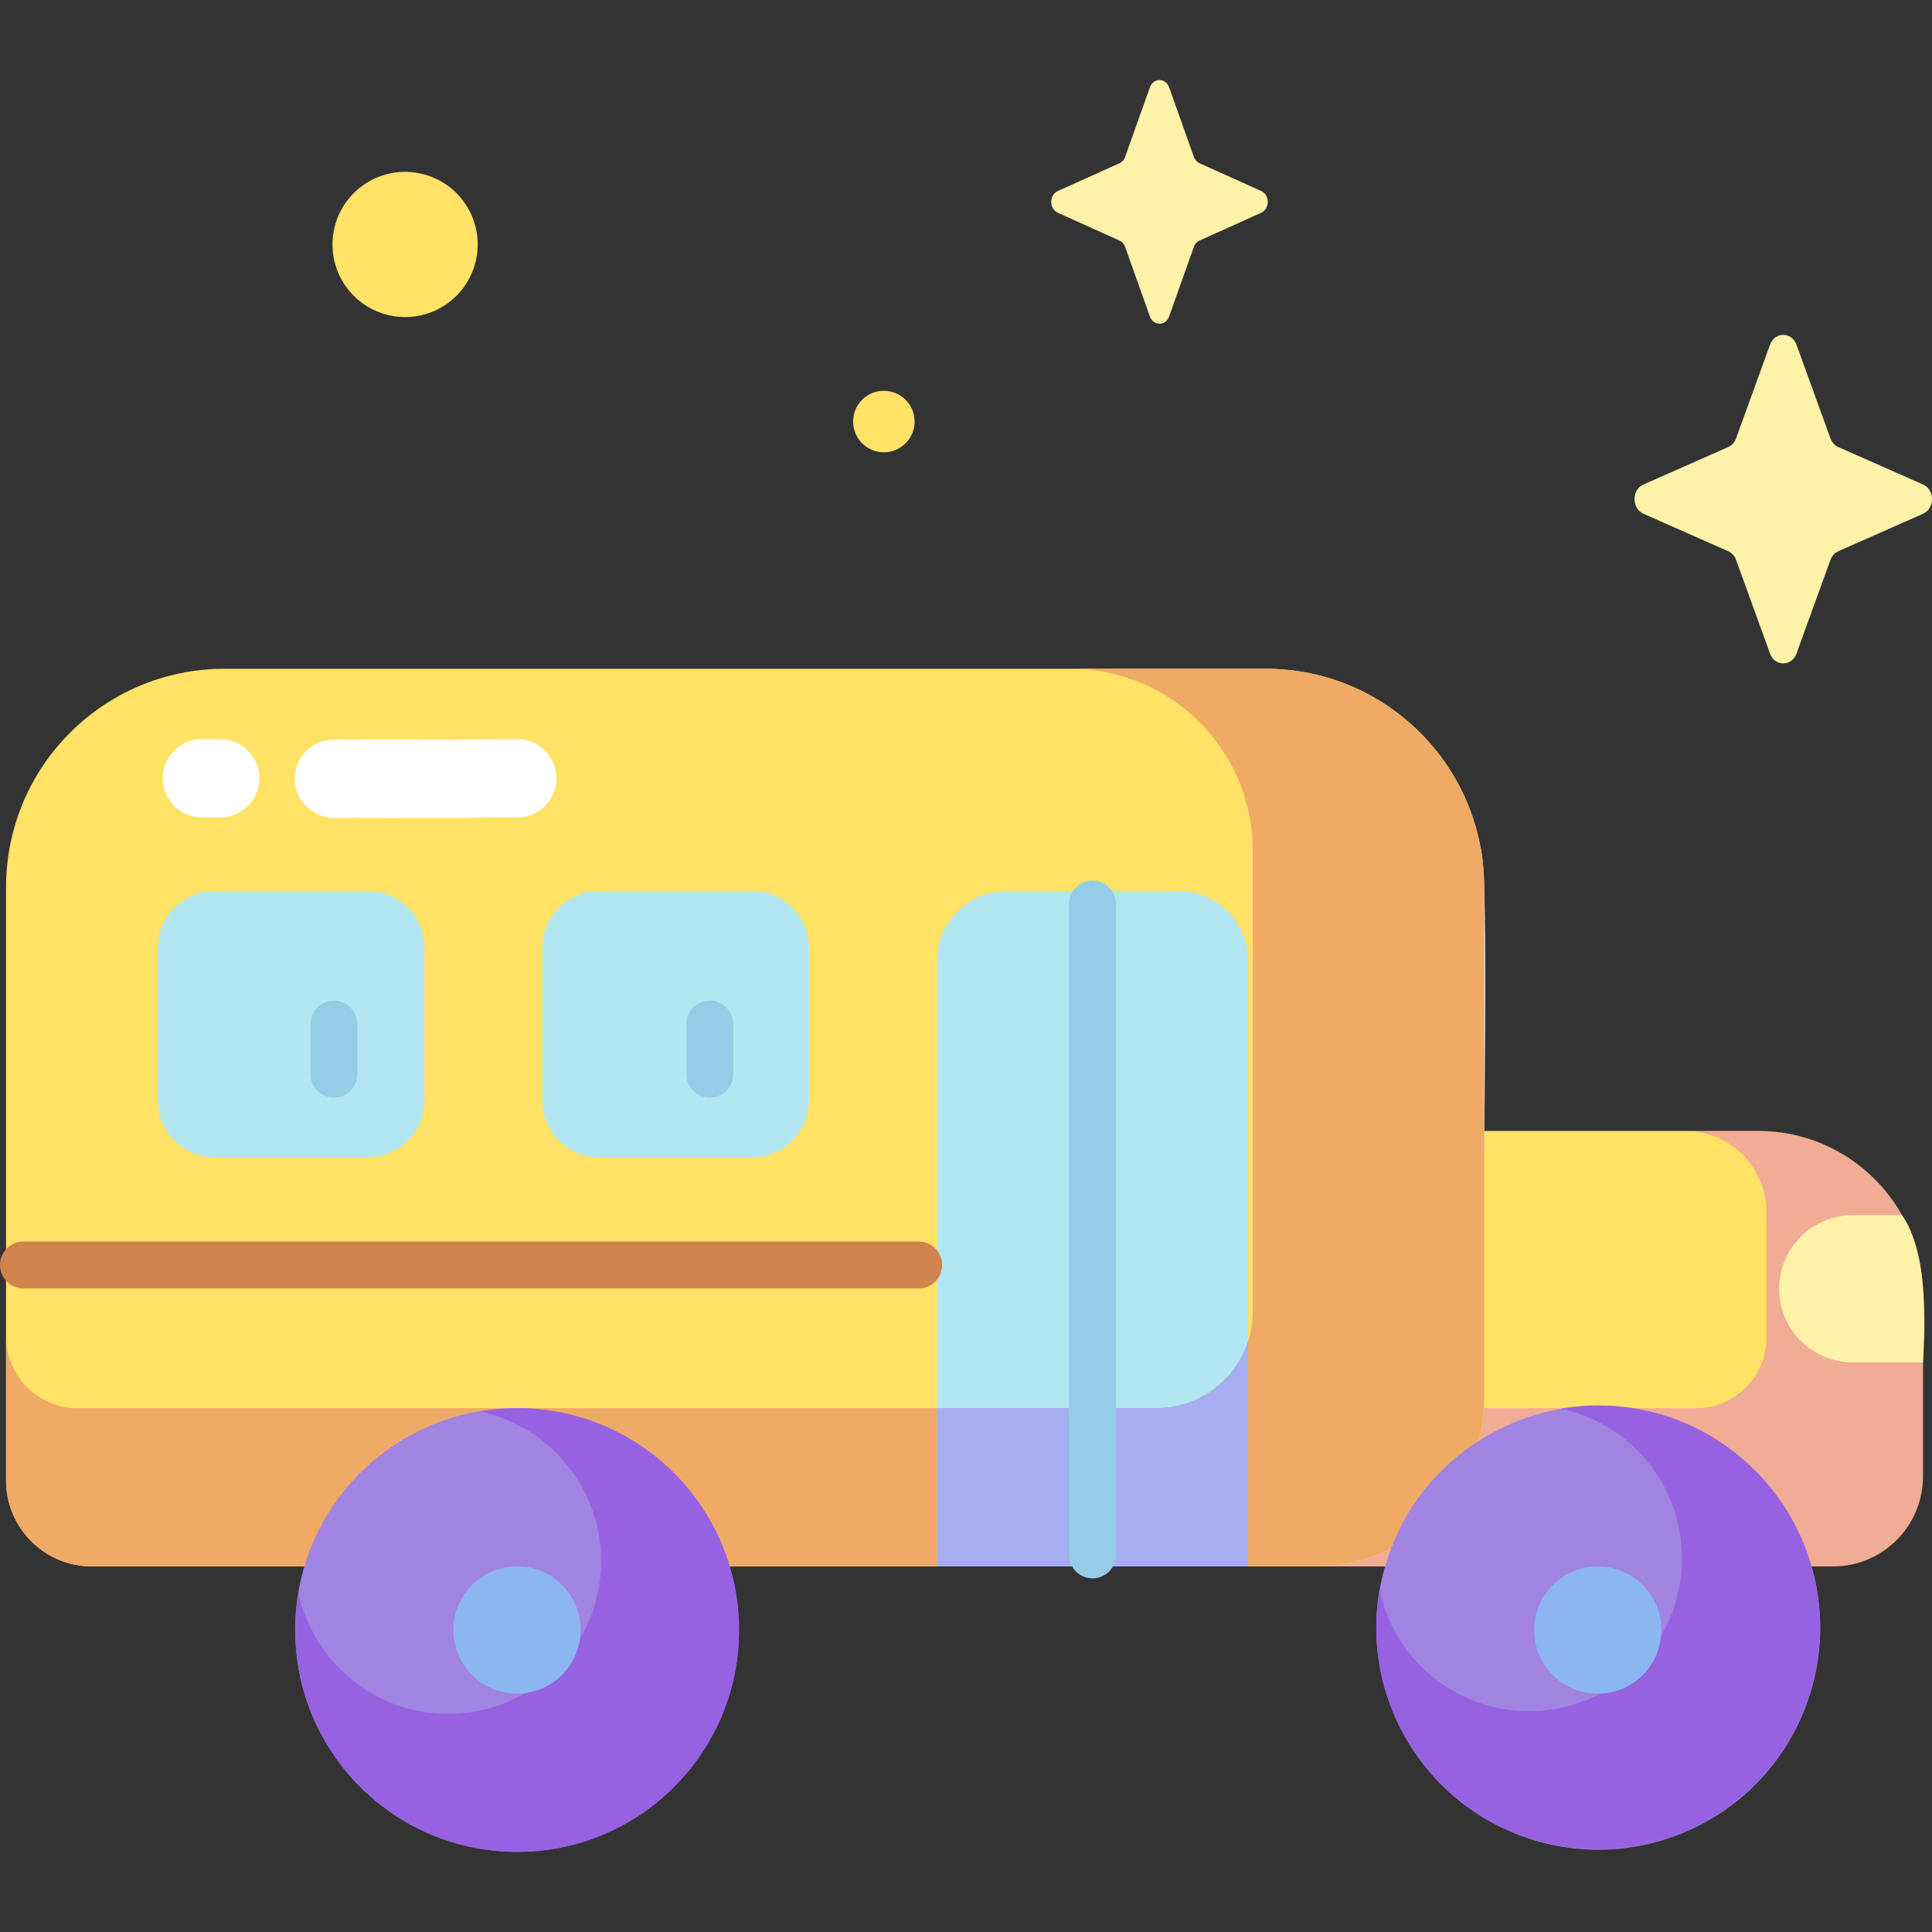 <svg id="Capa_1" enable-background="new 0 0 512 512" height="512" viewBox="0 0 512 512" width="512" xmlns="http://www.w3.org/2000/svg"><rect x="0" y="0" width="512" height="512" fill="#333333" stroke="none"/><g><g><path d="m485.754 415.114h-190.633v-115.395h170.835c24.108 0 43.652 19.544 43.652 43.652v47.889c0 13.174-10.68 23.854-23.854 23.854z" fill="#ffe266"/><path d="m465.956 299.719h-19.259c11.83 0 21.419 9.59 21.419 21.42v33.417c0 10.285-8.337 18.622-18.622 18.622h-154.374v41.938h190.633c13.174 0 23.854-10.68 23.854-23.854v-47.889c.001-24.111-19.543-43.654-43.651-43.654z" fill="#cb2cff" opacity=".3"/><path d="m348.893 415.115h-324.523c-12.571 0-22.761-10.191-22.761-22.761v-157.249c0-31.964 25.912-57.876 57.876-57.876h275.954c31.964 0 57.876 25.912 57.876 57.876v135.587c0 24.534-19.888 44.423-44.422 44.423z" fill="#ffe266"/><path d="m372.261 303.922h21.054c.427-37.756.717-73.481-.981-79.472h-20.073c-6.854 0-12.411 5.556-12.411 12.411v54.651c0 6.853 5.557 12.41 12.411 12.41z" fill="#b2e7f1"/><path d="m266.868 236.092h45.329c10.251 0 18.561 8.31 18.561 18.561v160.461h-82.451v-160.461c0-10.251 8.31-18.561 18.561-18.561z" fill="#b2e7f1"/><path d="m335.439 177.228h-51.676c26.643 0 48.242 21.599 48.242 48.242v122.115c0 14.134-11.458 25.592-25.592 25.592h-285.832c-10.478 0-18.972-8.494-18.972-18.972v38.149c0 12.571 10.19 22.761 22.761 22.761h324.371c24.618 0 44.574-19.957 44.574-44.574v-135.436c0-31.965-25.912-57.877-57.876-57.877z" fill="#efaa66"/><path d="m306.413 373.177h-58.106v41.938h82.45v-59.633c-3.328 10.268-12.967 17.695-24.344 17.695z" fill="#a7adf1"/><ellipse cx="423.512" cy="431.254" fill="#a183e2" rx="58.804" ry="58.805" transform="matrix(.29 -.957 .957 .29 -111.965 711.623)"/><ellipse cx="137.07" cy="431.982" fill="#a183e2" rx="58.805" ry="58.805" transform="matrix(.707 -.707 .707 .707 -265.31 223.447)"/><path d="m137.07 373.177c-3.4 0-6.728.304-9.97.859 18.384 3.838 32.195 20.132 32.195 39.656 0 22.376-18.139 40.515-40.515 40.515-19.524 0-35.818-13.811-39.656-32.195-.554 3.243-.859 6.57-.859 9.97 0 32.477 26.328 58.805 58.805 58.805s58.805-26.328 58.805-58.805-26.329-58.805-58.805-58.805z" fill="#9762e2"/><path d="m423.512 372.449c-3.4 0-6.728.305-9.97.859 18.384 3.838 32.195 20.132 32.195 39.656 0 22.376-18.139 40.515-40.514 40.515-19.524 0-35.818-13.811-39.656-32.195-.554 3.243-.859 6.57-.859 9.97 0 32.477 26.328 58.805 58.805 58.805s58.805-26.328 58.805-58.805-26.329-58.805-58.806-58.805z" fill="#9762e2"/><ellipse cx="137.07" cy="431.982" fill="#8bb6ef" rx="16.867" ry="16.867" transform="matrix(.707 -.707 .707 .707 -265.31 223.447)"/><ellipse cx="423.512" cy="431.982" fill="#8bb6ef" rx="16.867" ry="16.867" transform="matrix(.707 -.707 .707 .707 -181.413 425.993)"/><g><path d="m243.44 341.465h-237.215c-3.438 0-6.225-2.787-6.225-6.225s2.787-6.225 6.225-6.225h237.215c3.438 0 6.225 2.787 6.225 6.225s-2.787 6.225-6.225 6.225z" fill="#d0844b"/></g><path d="m199.24 306.736h-40.409c-8.349 0-15.117-6.768-15.117-15.117v-40.409c0-8.349 6.768-15.117 15.117-15.117h40.409c8.349 0 15.117 6.768 15.117 15.117v40.409c0 8.348-6.768 15.117-15.117 15.117z" fill="#b2e7f1"/><path d="m97.366 306.736h-40.408c-8.349 0-15.117-6.768-15.117-15.117v-40.409c0-8.349 6.768-15.117 15.117-15.117h40.409c8.349 0 15.117 6.768 15.117 15.117v40.409c-.001 8.348-6.769 15.117-15.118 15.117z" fill="#b2e7f1"/><path d="m491.009 361.055h18.599c1.1-17.376-.126-31.317-5.569-39.027h-13.029c-10.777 0-19.513 8.736-19.513 19.513-.001 10.778 8.735 19.514 19.512 19.514z" fill="#fef2a8"/><g><path d="m289.532 418.274c-3.438 0-6.225-2.787-6.225-6.225v-172.484c0-3.438 2.787-6.225 6.225-6.225s6.225 2.787 6.225 6.225v172.484c0 3.438-2.787 6.225-6.225 6.225z" fill="#95cde6"/></g><g><path d="m104.398 216.759c-5.325 0-10.649-.01-15.953-.032-5.731-.023-10.356-4.688-10.332-10.417.023-5.715 4.665-10.332 10.374-10.332h.044c16.127.068 32.429.031 48.451-.105h.09c5.689 0 10.324 4.587 10.373 10.287.049 5.729-4.557 10.413-10.287 10.463-10.839.09-21.806.136-32.76.136z" fill="#fff"/></g><g><path d="m58.364 216.621h-4.866c-5.729 0-10.375-4.645-10.375-10.375s4.645-10.375 10.375-10.375h4.866c5.729 0 10.375 4.645 10.375 10.375s-4.645 10.375-10.375 10.375z" fill="#fff"/></g><g><path d="m188.102 290.885c-3.438 0-6.225-2.787-6.225-6.225v-13.246c0-3.438 2.787-6.225 6.225-6.225s6.225 2.787 6.225 6.225v13.246c0 3.438-2.788 6.225-6.225 6.225z" fill="#95cde6"/></g><g><path d="m88.488 290.885c-3.438 0-6.225-2.787-6.225-6.225v-13.246c0-3.438 2.787-6.225 6.225-6.225s6.225 2.787 6.225 6.225v13.246c0 3.438-2.787 6.225-6.225 6.225z" fill="#95cde6"/></g></g><g><ellipse cx="107.345" cy="64.742" fill="#ffe266" rx="19.242" ry="19.242" transform="matrix(.23 -.973 .973 .23 19.672 154.341)"/><path d="m242.379 111.714c0 4.5-3.648 8.149-8.149 8.149s-8.149-3.648-8.149-8.149 3.648-8.149 8.149-8.149c4.5.001 8.149 3.649 8.149 8.149z" fill="#ffe266"/><g fill="#fef2a8"><path d="m309.838 23.161 6.537 18.381c.28.787.834 1.41 1.533 1.725l16.331 7.358c2.307 1.04 2.307 4.715 0 5.755l-16.331 7.358c-.699.315-1.253.938-1.533 1.726l-6.537 18.381c-.924 2.597-4.189 2.597-5.113 0l-6.537-18.381c-.28-.787-.834-1.411-1.533-1.726l-16.331-7.358c-2.307-1.039-2.307-4.715 0-5.755l16.331-7.358c.699-.315 1.253-.939 1.533-1.725l6.537-18.381c.923-2.596 4.189-2.596 5.113 0z"/><path d="m476.094 91.371 8.982 24.779c.385 1.061 1.146 1.902 2.107 2.326l22.44 9.919c3.17 1.401 3.17 6.357 0 7.758l-22.44 9.919c-.961.425-1.722 1.265-2.107 2.326l-8.982 24.779c-1.269 3.501-5.757 3.501-7.026 0l-8.982-24.779c-.385-1.061-1.146-1.902-2.107-2.326l-22.439-9.919c-3.17-1.401-3.17-6.357 0-7.758l22.439-9.919c.961-.425 1.722-1.265 2.107-2.326l8.982-24.779c1.269-3.501 5.757-3.501 7.026 0z"/></g></g></g></svg>